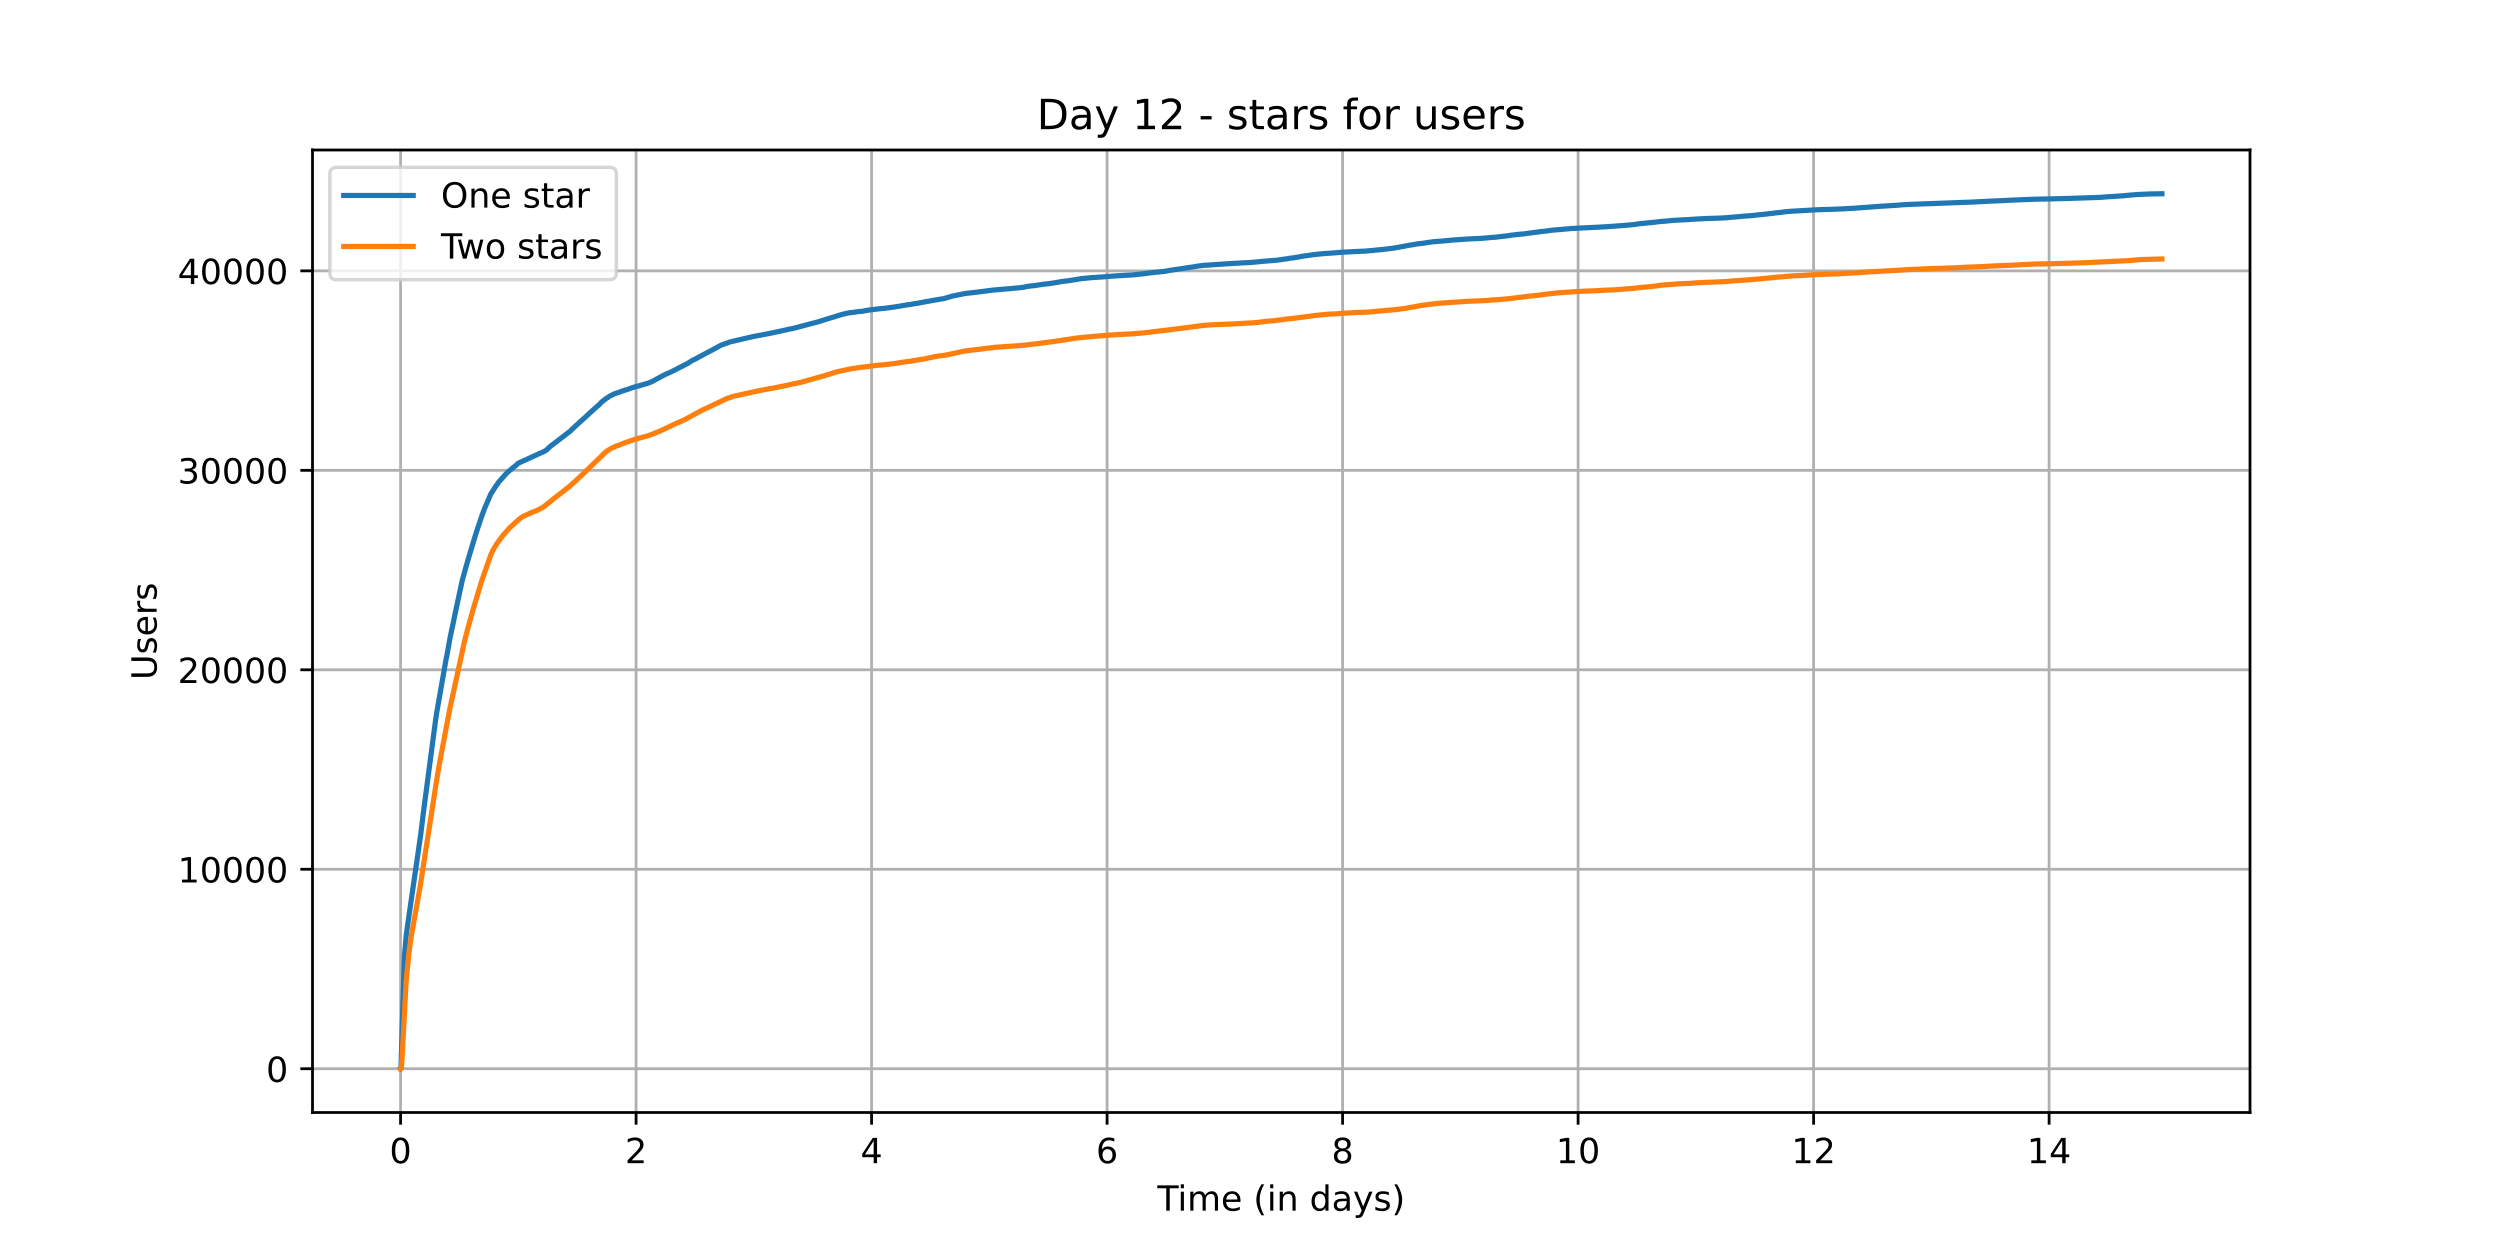 <?xml version="1.0" encoding="utf-8" standalone="no"?>
<!DOCTYPE svg PUBLIC "-//W3C//DTD SVG 1.1//EN"
  "http://www.w3.org/Graphics/SVG/1.1/DTD/svg11.dtd">
<!-- Created with matplotlib (https://matplotlib.org/) -->
<svg height="360pt" version="1.1" viewBox="0 0 720 360" width="720pt" xmlns="http://www.w3.org/2000/svg" xmlns:xlink="http://www.w3.org/1999/xlink">
 <defs>
  <style type="text/css">*{stroke-linecap:butt;stroke-linejoin:round;}</style>
 </defs>
 <g id="figure_1">
  <g id="patch_1">
   <path d="M 0 360 
L 720 360 
L 720 0 
L 0 0 
z
" style="fill:#ffffff;"/>
  </g>
  <g id="axes_1">
   <g id="patch_2">
    <path d="M 90 320.4 
L 648 320.4 
L 648 43.2 
L 90 43.2 
z
" style="fill:#ffffff;"/>
   </g>
   <g id="matplotlib.axis_1">
    <g id="xtick_1">
     <g id="line2d_1">
      <path clip-path="url(#p1cf043f543)" d="M 115.364 320.4 
L 115.364 43.2 
" style="fill:none;stroke:#b0b0b0;stroke-linecap:square;stroke-width:0.8;"/>
     </g>
     <g id="line2d_2">
      <defs>
       <path d="M 0 0 
L 0 3.5 
" id="mac37f6dbaa" style="stroke:#000000;stroke-width:0.8;"/>
      </defs>
      <g>
       <use style="stroke:#000000;stroke-width:0.8;" x="115.364" xlink:href="#mac37f6dbaa" y="320.4"/>
      </g>
     </g>
     <g id="text_1">
      <!-- 0 -->
      <g transform="translate(112.182 334.998)scale(0.1 -0.1)">
       <defs>
        <path d="M 31.781 66.406 
Q 24.172 66.406 20.328 58.906 
Q 16.5 51.422 16.5 36.375 
Q 16.5 21.391 20.328 13.891 
Q 24.172 6.391 31.781 6.391 
Q 39.453 6.391 43.281 13.891 
Q 47.125 21.391 47.125 36.375 
Q 47.125 51.422 43.281 58.906 
Q 39.453 66.406 31.781 66.406 
z
M 31.781 74.219 
Q 44.047 74.219 50.516 64.516 
Q 56.984 54.828 56.984 36.375 
Q 56.984 17.969 50.516 8.266 
Q 44.047 -1.422 31.781 -1.422 
Q 19.531 -1.422 13.062 8.266 
Q 6.594 17.969 6.594 36.375 
Q 6.594 54.828 13.062 64.516 
Q 19.531 74.219 31.781 74.219 
z
" id="DejaVuSans-48"/>
       </defs>
       <use xlink:href="#DejaVuSans-48"/>
      </g>
     </g>
    </g>
    <g id="xtick_2">
     <g id="line2d_3">
      <path clip-path="url(#p1cf043f543)" d="M 183.189 320.4 
L 183.189 43.2 
" style="fill:none;stroke:#b0b0b0;stroke-linecap:square;stroke-width:0.8;"/>
     </g>
     <g id="line2d_4">
      <g>
       <use style="stroke:#000000;stroke-width:0.8;" x="183.189" xlink:href="#mac37f6dbaa" y="320.4"/>
      </g>
     </g>
     <g id="text_2">
      <!-- 2 -->
      <g transform="translate(180.008 334.998)scale(0.1 -0.1)">
       <defs>
        <path d="M 19.188 8.297 
L 53.609 8.297 
L 53.609 0 
L 7.328 0 
L 7.328 8.297 
Q 12.938 14.109 22.625 23.891 
Q 32.328 33.688 34.812 36.531 
Q 39.547 41.844 41.422 45.531 
Q 43.312 49.219 43.312 52.781 
Q 43.312 58.594 39.234 62.25 
Q 35.156 65.922 28.609 65.922 
Q 23.969 65.922 18.812 64.312 
Q 13.672 62.703 7.812 59.422 
L 7.812 69.391 
Q 13.766 71.781 18.938 73 
Q 24.125 74.219 28.422 74.219 
Q 39.75 74.219 46.484 68.547 
Q 53.219 62.891 53.219 53.422 
Q 53.219 48.922 51.531 44.891 
Q 49.859 40.875 45.406 35.406 
Q 44.188 33.984 37.641 27.219 
Q 31.109 20.453 19.188 8.297 
z
" id="DejaVuSans-50"/>
       </defs>
       <use xlink:href="#DejaVuSans-50"/>
      </g>
     </g>
    </g>
    <g id="xtick_3">
     <g id="line2d_5">
      <path clip-path="url(#p1cf043f543)" d="M 251.015 320.4 
L 251.015 43.2 
" style="fill:none;stroke:#b0b0b0;stroke-linecap:square;stroke-width:0.8;"/>
     </g>
     <g id="line2d_6">
      <g>
       <use style="stroke:#000000;stroke-width:0.8;" x="251.015" xlink:href="#mac37f6dbaa" y="320.4"/>
      </g>
     </g>
     <g id="text_3">
      <!-- 4 -->
      <g transform="translate(247.833 334.998)scale(0.1 -0.1)">
       <defs>
        <path d="M 37.797 64.312 
L 12.891 25.391 
L 37.797 25.391 
z
M 35.203 72.906 
L 47.609 72.906 
L 47.609 25.391 
L 58.016 25.391 
L 58.016 17.188 
L 47.609 17.188 
L 47.609 0 
L 37.797 0 
L 37.797 17.188 
L 4.891 17.188 
L 4.891 26.703 
z
" id="DejaVuSans-52"/>
       </defs>
       <use xlink:href="#DejaVuSans-52"/>
      </g>
     </g>
    </g>
    <g id="xtick_4">
     <g id="line2d_7">
      <path clip-path="url(#p1cf043f543)" d="M 318.84 320.4 
L 318.84 43.2 
" style="fill:none;stroke:#b0b0b0;stroke-linecap:square;stroke-width:0.8;"/>
     </g>
     <g id="line2d_8">
      <g>
       <use style="stroke:#000000;stroke-width:0.8;" x="318.84" xlink:href="#mac37f6dbaa" y="320.4"/>
      </g>
     </g>
     <g id="text_4">
      <!-- 6 -->
      <g transform="translate(315.659 334.998)scale(0.1 -0.1)">
       <defs>
        <path d="M 33.016 40.375 
Q 26.375 40.375 22.484 35.828 
Q 18.609 31.297 18.609 23.391 
Q 18.609 15.531 22.484 10.953 
Q 26.375 6.391 33.016 6.391 
Q 39.656 6.391 43.531 10.953 
Q 47.406 15.531 47.406 23.391 
Q 47.406 31.297 43.531 35.828 
Q 39.656 40.375 33.016 40.375 
z
M 52.594 71.297 
L 52.594 62.312 
Q 48.875 64.062 45.094 64.984 
Q 41.312 65.922 37.594 65.922 
Q 27.828 65.922 22.672 59.328 
Q 17.531 52.734 16.797 39.406 
Q 19.672 43.656 24.016 45.922 
Q 28.375 48.188 33.594 48.188 
Q 44.578 48.188 50.953 41.516 
Q 57.328 34.859 57.328 23.391 
Q 57.328 12.156 50.688 5.359 
Q 44.047 -1.422 33.016 -1.422 
Q 20.359 -1.422 13.672 8.266 
Q 6.984 17.969 6.984 36.375 
Q 6.984 53.656 15.188 63.938 
Q 23.391 74.219 37.203 74.219 
Q 40.922 74.219 44.703 73.484 
Q 48.484 72.75 52.594 71.297 
z
" id="DejaVuSans-54"/>
       </defs>
       <use xlink:href="#DejaVuSans-54"/>
      </g>
     </g>
    </g>
    <g id="xtick_5">
     <g id="line2d_9">
      <path clip-path="url(#p1cf043f543)" d="M 386.665 320.4 
L 386.665 43.2 
" style="fill:none;stroke:#b0b0b0;stroke-linecap:square;stroke-width:0.8;"/>
     </g>
     <g id="line2d_10">
      <g>
       <use style="stroke:#000000;stroke-width:0.8;" x="386.665" xlink:href="#mac37f6dbaa" y="320.4"/>
      </g>
     </g>
     <g id="text_5">
      <!-- 8 -->
      <g transform="translate(383.484 334.998)scale(0.1 -0.1)">
       <defs>
        <path d="M 31.781 34.625 
Q 24.75 34.625 20.719 30.859 
Q 16.703 27.094 16.703 20.516 
Q 16.703 13.922 20.719 10.156 
Q 24.75 6.391 31.781 6.391 
Q 38.812 6.391 42.859 10.172 
Q 46.922 13.969 46.922 20.516 
Q 46.922 27.094 42.891 30.859 
Q 38.875 34.625 31.781 34.625 
z
M 21.922 38.812 
Q 15.578 40.375 12.031 44.719 
Q 8.5 49.078 8.5 55.328 
Q 8.5 64.062 14.719 69.141 
Q 20.953 74.219 31.781 74.219 
Q 42.672 74.219 48.875 69.141 
Q 55.078 64.062 55.078 55.328 
Q 55.078 49.078 51.531 44.719 
Q 48 40.375 41.703 38.812 
Q 48.828 37.156 52.797 32.312 
Q 56.781 27.484 56.781 20.516 
Q 56.781 9.906 50.312 4.234 
Q 43.844 -1.422 31.781 -1.422 
Q 19.734 -1.422 13.25 4.234 
Q 6.781 9.906 6.781 20.516 
Q 6.781 27.484 10.781 32.312 
Q 14.797 37.156 21.922 38.812 
z
M 18.312 54.391 
Q 18.312 48.734 21.844 45.562 
Q 25.391 42.391 31.781 42.391 
Q 38.141 42.391 41.719 45.562 
Q 45.312 48.734 45.312 54.391 
Q 45.312 60.062 41.719 63.234 
Q 38.141 66.406 31.781 66.406 
Q 25.391 66.406 21.844 63.234 
Q 18.312 60.062 18.312 54.391 
z
" id="DejaVuSans-56"/>
       </defs>
       <use xlink:href="#DejaVuSans-56"/>
      </g>
     </g>
    </g>
    <g id="xtick_6">
     <g id="line2d_11">
      <path clip-path="url(#p1cf043f543)" d="M 454.491 320.4 
L 454.491 43.2 
" style="fill:none;stroke:#b0b0b0;stroke-linecap:square;stroke-width:0.8;"/>
     </g>
     <g id="line2d_12">
      <g>
       <use style="stroke:#000000;stroke-width:0.8;" x="454.491" xlink:href="#mac37f6dbaa" y="320.4"/>
      </g>
     </g>
     <g id="text_6">
      <!-- 10 -->
      <g transform="translate(448.128 334.998)scale(0.1 -0.1)">
       <defs>
        <path d="M 12.406 8.297 
L 28.516 8.297 
L 28.516 63.922 
L 10.984 60.406 
L 10.984 69.391 
L 28.422 72.906 
L 38.281 72.906 
L 38.281 8.297 
L 54.391 8.297 
L 54.391 0 
L 12.406 0 
z
" id="DejaVuSans-49"/>
       </defs>
       <use xlink:href="#DejaVuSans-49"/>
       <use x="63.623" xlink:href="#DejaVuSans-48"/>
      </g>
     </g>
    </g>
    <g id="xtick_7">
     <g id="line2d_13">
      <path clip-path="url(#p1cf043f543)" d="M 522.316 320.4 
L 522.316 43.2 
" style="fill:none;stroke:#b0b0b0;stroke-linecap:square;stroke-width:0.8;"/>
     </g>
     <g id="line2d_14">
      <g>
       <use style="stroke:#000000;stroke-width:0.8;" x="522.316" xlink:href="#mac37f6dbaa" y="320.4"/>
      </g>
     </g>
     <g id="text_7">
      <!-- 12 -->
      <g transform="translate(515.954 334.998)scale(0.1 -0.1)">
       <use xlink:href="#DejaVuSans-49"/>
       <use x="63.623" xlink:href="#DejaVuSans-50"/>
      </g>
     </g>
    </g>
    <g id="xtick_8">
     <g id="line2d_15">
      <path clip-path="url(#p1cf043f543)" d="M 590.142 320.4 
L 590.142 43.2 
" style="fill:none;stroke:#b0b0b0;stroke-linecap:square;stroke-width:0.8;"/>
     </g>
     <g id="line2d_16">
      <g>
       <use style="stroke:#000000;stroke-width:0.8;" x="590.142" xlink:href="#mac37f6dbaa" y="320.4"/>
      </g>
     </g>
     <g id="text_8">
      <!-- 14 -->
      <g transform="translate(583.779 334.998)scale(0.1 -0.1)">
       <use xlink:href="#DejaVuSans-49"/>
       <use x="63.623" xlink:href="#DejaVuSans-52"/>
      </g>
     </g>
    </g>
    <g id="text_9">
     <!-- Time (in days) -->
     <g transform="translate(333.327 348.677)scale(0.1 -0.1)">
      <defs>
       <path d="M -0.297 72.906 
L 61.375 72.906 
L 61.375 64.594 
L 35.5 64.594 
L 35.5 0 
L 25.594 0 
L 25.594 64.594 
L -0.297 64.594 
z
" id="DejaVuSans-84"/>
       <path d="M 9.422 54.688 
L 18.406 54.688 
L 18.406 0 
L 9.422 0 
z
M 9.422 75.984 
L 18.406 75.984 
L 18.406 64.594 
L 9.422 64.594 
z
" id="DejaVuSans-105"/>
       <path d="M 52 44.188 
Q 55.375 50.25 60.062 53.125 
Q 64.75 56 71.094 56 
Q 79.641 56 84.281 50.016 
Q 88.922 44.047 88.922 33.016 
L 88.922 0 
L 79.891 0 
L 79.891 32.719 
Q 79.891 40.578 77.094 44.375 
Q 74.312 48.188 68.609 48.188 
Q 61.625 48.188 57.562 43.547 
Q 53.516 38.922 53.516 30.906 
L 53.516 0 
L 44.484 0 
L 44.484 32.719 
Q 44.484 40.625 41.703 44.406 
Q 38.922 48.188 33.109 48.188 
Q 26.219 48.188 22.156 43.531 
Q 18.109 38.875 18.109 30.906 
L 18.109 0 
L 9.078 0 
L 9.078 54.688 
L 18.109 54.688 
L 18.109 46.188 
Q 21.188 51.219 25.484 53.609 
Q 29.781 56 35.688 56 
Q 41.656 56 45.828 52.969 
Q 50 49.953 52 44.188 
z
" id="DejaVuSans-109"/>
       <path d="M 56.203 29.594 
L 56.203 25.203 
L 14.891 25.203 
Q 15.484 15.922 20.484 11.062 
Q 25.484 6.203 34.422 6.203 
Q 39.594 6.203 44.453 7.469 
Q 49.312 8.734 54.109 11.281 
L 54.109 2.781 
Q 49.266 0.734 44.188 -0.344 
Q 39.109 -1.422 33.891 -1.422 
Q 20.797 -1.422 13.156 6.188 
Q 5.516 13.812 5.516 26.812 
Q 5.516 40.234 12.766 48.109 
Q 20.016 56 32.328 56 
Q 43.359 56 49.781 48.891 
Q 56.203 41.797 56.203 29.594 
z
M 47.219 32.234 
Q 47.125 39.594 43.094 43.984 
Q 39.062 48.391 32.422 48.391 
Q 24.906 48.391 20.391 44.141 
Q 15.875 39.891 15.188 32.172 
z
" id="DejaVuSans-101"/>
       <path id="DejaVuSans-32"/>
       <path d="M 31 75.875 
Q 24.469 64.656 21.281 53.656 
Q 18.109 42.672 18.109 31.391 
Q 18.109 20.125 21.312 9.062 
Q 24.516 -2 31 -13.188 
L 23.188 -13.188 
Q 15.875 -1.703 12.234 9.375 
Q 8.594 20.453 8.594 31.391 
Q 8.594 42.281 12.203 53.312 
Q 15.828 64.359 23.188 75.875 
z
" id="DejaVuSans-40"/>
       <path d="M 54.891 33.016 
L 54.891 0 
L 45.906 0 
L 45.906 32.719 
Q 45.906 40.484 42.875 44.328 
Q 39.844 48.188 33.797 48.188 
Q 26.516 48.188 22.312 43.547 
Q 18.109 38.922 18.109 30.906 
L 18.109 0 
L 9.078 0 
L 9.078 54.688 
L 18.109 54.688 
L 18.109 46.188 
Q 21.344 51.125 25.703 53.562 
Q 30.078 56 35.797 56 
Q 45.219 56 50.047 50.172 
Q 54.891 44.344 54.891 33.016 
z
" id="DejaVuSans-110"/>
       <path d="M 45.406 46.391 
L 45.406 75.984 
L 54.391 75.984 
L 54.391 0 
L 45.406 0 
L 45.406 8.203 
Q 42.578 3.328 38.25 0.953 
Q 33.938 -1.422 27.875 -1.422 
Q 17.969 -1.422 11.734 6.484 
Q 5.516 14.406 5.516 27.297 
Q 5.516 40.188 11.734 48.094 
Q 17.969 56 27.875 56 
Q 33.938 56 38.25 53.625 
Q 42.578 51.266 45.406 46.391 
z
M 14.797 27.297 
Q 14.797 17.391 18.875 11.75 
Q 22.953 6.109 30.078 6.109 
Q 37.203 6.109 41.297 11.75 
Q 45.406 17.391 45.406 27.297 
Q 45.406 37.203 41.297 42.844 
Q 37.203 48.484 30.078 48.484 
Q 22.953 48.484 18.875 42.844 
Q 14.797 37.203 14.797 27.297 
z
" id="DejaVuSans-100"/>
       <path d="M 34.281 27.484 
Q 23.391 27.484 19.188 25 
Q 14.984 22.516 14.984 16.5 
Q 14.984 11.719 18.141 8.906 
Q 21.297 6.109 26.703 6.109 
Q 34.188 6.109 38.703 11.406 
Q 43.219 16.703 43.219 25.484 
L 43.219 27.484 
z
M 52.203 31.203 
L 52.203 0 
L 43.219 0 
L 43.219 8.297 
Q 40.141 3.328 35.547 0.953 
Q 30.953 -1.422 24.312 -1.422 
Q 15.922 -1.422 10.953 3.297 
Q 6 8.016 6 15.922 
Q 6 25.141 12.172 29.828 
Q 18.359 34.516 30.609 34.516 
L 43.219 34.516 
L 43.219 35.406 
Q 43.219 41.609 39.141 45 
Q 35.062 48.391 27.688 48.391 
Q 23 48.391 18.547 47.266 
Q 14.109 46.141 10.016 43.891 
L 10.016 52.203 
Q 14.938 54.109 19.578 55.047 
Q 24.219 56 28.609 56 
Q 40.484 56 46.344 49.844 
Q 52.203 43.703 52.203 31.203 
z
" id="DejaVuSans-97"/>
       <path d="M 32.172 -5.078 
Q 28.375 -14.844 24.75 -17.812 
Q 21.141 -20.797 15.094 -20.797 
L 7.906 -20.797 
L 7.906 -13.281 
L 13.188 -13.281 
Q 16.891 -13.281 18.938 -11.516 
Q 21 -9.766 23.484 -3.219 
L 25.094 0.875 
L 2.984 54.688 
L 12.5 54.688 
L 29.594 11.922 
L 46.688 54.688 
L 56.203 54.688 
z
" id="DejaVuSans-121"/>
       <path d="M 44.281 53.078 
L 44.281 44.578 
Q 40.484 46.531 36.375 47.5 
Q 32.281 48.484 27.875 48.484 
Q 21.188 48.484 17.844 46.438 
Q 14.5 44.391 14.5 40.281 
Q 14.5 37.156 16.891 35.375 
Q 19.281 33.594 26.516 31.984 
L 29.594 31.297 
Q 39.156 29.25 43.188 25.516 
Q 47.219 21.781 47.219 15.094 
Q 47.219 7.469 41.188 3.016 
Q 35.156 -1.422 24.609 -1.422 
Q 20.219 -1.422 15.453 -0.562 
Q 10.688 0.297 5.422 2 
L 5.422 11.281 
Q 10.406 8.688 15.234 7.391 
Q 20.062 6.109 24.812 6.109 
Q 31.156 6.109 34.562 8.281 
Q 37.984 10.453 37.984 14.406 
Q 37.984 18.062 35.516 20.016 
Q 33.062 21.969 24.703 23.781 
L 21.578 24.516 
Q 13.234 26.266 9.516 29.906 
Q 5.812 33.547 5.812 39.891 
Q 5.812 47.609 11.281 51.797 
Q 16.75 56 26.812 56 
Q 31.781 56 36.172 55.266 
Q 40.578 54.547 44.281 53.078 
z
" id="DejaVuSans-115"/>
       <path d="M 8.016 75.875 
L 15.828 75.875 
Q 23.141 64.359 26.781 53.312 
Q 30.422 42.281 30.422 31.391 
Q 30.422 20.453 26.781 9.375 
Q 23.141 -1.703 15.828 -13.188 
L 8.016 -13.188 
Q 14.5 -2 17.703 9.062 
Q 20.906 20.125 20.906 31.391 
Q 20.906 42.672 17.703 53.656 
Q 14.5 64.656 8.016 75.875 
z
" id="DejaVuSans-41"/>
      </defs>
      <use xlink:href="#DejaVuSans-84"/>
      <use x="57.959" xlink:href="#DejaVuSans-105"/>
      <use x="85.742" xlink:href="#DejaVuSans-109"/>
      <use x="183.154" xlink:href="#DejaVuSans-101"/>
      <use x="244.678" xlink:href="#DejaVuSans-32"/>
      <use x="276.465" xlink:href="#DejaVuSans-40"/>
      <use x="315.479" xlink:href="#DejaVuSans-105"/>
      <use x="343.262" xlink:href="#DejaVuSans-110"/>
      <use x="406.641" xlink:href="#DejaVuSans-32"/>
      <use x="438.428" xlink:href="#DejaVuSans-100"/>
      <use x="501.904" xlink:href="#DejaVuSans-97"/>
      <use x="563.184" xlink:href="#DejaVuSans-121"/>
      <use x="622.363" xlink:href="#DejaVuSans-115"/>
      <use x="674.463" xlink:href="#DejaVuSans-41"/>
     </g>
    </g>
   </g>
   <g id="matplotlib.axis_2">
    <g id="ytick_1">
     <g id="line2d_17">
      <path clip-path="url(#p1cf043f543)" d="M 90 307.8 
L 648 307.8 
" style="fill:none;stroke:#b0b0b0;stroke-linecap:square;stroke-width:0.8;"/>
     </g>
     <g id="line2d_18">
      <defs>
       <path d="M 0 0 
L -3.5 0 
" id="mbc2a2a76c2" style="stroke:#000000;stroke-width:0.8;"/>
      </defs>
      <g>
       <use style="stroke:#000000;stroke-width:0.8;" x="90" xlink:href="#mbc2a2a76c2" y="307.8"/>
      </g>
     </g>
     <g id="text_10">
      <!-- 0 -->
      <g transform="translate(76.638 311.599)scale(0.1 -0.1)">
       <use xlink:href="#DejaVuSans-48"/>
      </g>
     </g>
    </g>
    <g id="ytick_2">
     <g id="line2d_19">
      <path clip-path="url(#p1cf043f543)" d="M 90 250.352 
L 648 250.352 
" style="fill:none;stroke:#b0b0b0;stroke-linecap:square;stroke-width:0.8;"/>
     </g>
     <g id="line2d_20">
      <g>
       <use style="stroke:#000000;stroke-width:0.8;" x="90" xlink:href="#mbc2a2a76c2" y="250.352"/>
      </g>
     </g>
     <g id="text_11">
      <!-- 10000 -->
      <g transform="translate(51.188 254.152)scale(0.1 -0.1)">
       <use xlink:href="#DejaVuSans-49"/>
       <use x="63.623" xlink:href="#DejaVuSans-48"/>
       <use x="127.246" xlink:href="#DejaVuSans-48"/>
       <use x="190.869" xlink:href="#DejaVuSans-48"/>
       <use x="254.492" xlink:href="#DejaVuSans-48"/>
      </g>
     </g>
    </g>
    <g id="ytick_3">
     <g id="line2d_21">
      <path clip-path="url(#p1cf043f543)" d="M 90 192.905 
L 648 192.905 
" style="fill:none;stroke:#b0b0b0;stroke-linecap:square;stroke-width:0.8;"/>
     </g>
     <g id="line2d_22">
      <g>
       <use style="stroke:#000000;stroke-width:0.8;" x="90" xlink:href="#mbc2a2a76c2" y="192.905"/>
      </g>
     </g>
     <g id="text_12">
      <!-- 20000 -->
      <g transform="translate(51.188 196.704)scale(0.1 -0.1)">
       <use xlink:href="#DejaVuSans-50"/>
       <use x="63.623" xlink:href="#DejaVuSans-48"/>
       <use x="127.246" xlink:href="#DejaVuSans-48"/>
       <use x="190.869" xlink:href="#DejaVuSans-48"/>
       <use x="254.492" xlink:href="#DejaVuSans-48"/>
      </g>
     </g>
    </g>
    <g id="ytick_4">
     <g id="line2d_23">
      <path clip-path="url(#p1cf043f543)" d="M 90 135.457 
L 648 135.457 
" style="fill:none;stroke:#b0b0b0;stroke-linecap:square;stroke-width:0.8;"/>
     </g>
     <g id="line2d_24">
      <g>
       <use style="stroke:#000000;stroke-width:0.8;" x="90" xlink:href="#mbc2a2a76c2" y="135.457"/>
      </g>
     </g>
     <g id="text_13">
      <!-- 30000 -->
      <g transform="translate(51.188 139.256)scale(0.1 -0.1)">
       <defs>
        <path d="M 40.578 39.312 
Q 47.656 37.797 51.625 33 
Q 55.609 28.219 55.609 21.188 
Q 55.609 10.406 48.188 4.484 
Q 40.766 -1.422 27.094 -1.422 
Q 22.516 -1.422 17.656 -0.516 
Q 12.797 0.391 7.625 2.203 
L 7.625 11.719 
Q 11.719 9.328 16.594 8.109 
Q 21.484 6.891 26.812 6.891 
Q 36.078 6.891 40.938 10.547 
Q 45.797 14.203 45.797 21.188 
Q 45.797 27.641 41.281 31.266 
Q 36.766 34.906 28.719 34.906 
L 20.219 34.906 
L 20.219 43.016 
L 29.109 43.016 
Q 36.375 43.016 40.234 45.922 
Q 44.094 48.828 44.094 54.297 
Q 44.094 59.906 40.109 62.906 
Q 36.141 65.922 28.719 65.922 
Q 24.656 65.922 20.016 65.031 
Q 15.375 64.156 9.812 62.312 
L 9.812 71.094 
Q 15.438 72.656 20.344 73.438 
Q 25.25 74.219 29.594 74.219 
Q 40.828 74.219 47.359 69.109 
Q 53.906 64.016 53.906 55.328 
Q 53.906 49.266 50.438 45.094 
Q 46.969 40.922 40.578 39.312 
z
" id="DejaVuSans-51"/>
       </defs>
       <use xlink:href="#DejaVuSans-51"/>
       <use x="63.623" xlink:href="#DejaVuSans-48"/>
       <use x="127.246" xlink:href="#DejaVuSans-48"/>
       <use x="190.869" xlink:href="#DejaVuSans-48"/>
       <use x="254.492" xlink:href="#DejaVuSans-48"/>
      </g>
     </g>
    </g>
    <g id="ytick_5">
     <g id="line2d_25">
      <path clip-path="url(#p1cf043f543)" d="M 90 78.009 
L 648 78.009 
" style="fill:none;stroke:#b0b0b0;stroke-linecap:square;stroke-width:0.8;"/>
     </g>
     <g id="line2d_26">
      <g>
       <use style="stroke:#000000;stroke-width:0.8;" x="90" xlink:href="#mbc2a2a76c2" y="78.009"/>
      </g>
     </g>
     <g id="text_14">
      <!-- 40000 -->
      <g transform="translate(51.188 81.808)scale(0.1 -0.1)">
       <use xlink:href="#DejaVuSans-52"/>
       <use x="63.623" xlink:href="#DejaVuSans-48"/>
       <use x="127.246" xlink:href="#DejaVuSans-48"/>
       <use x="190.869" xlink:href="#DejaVuSans-48"/>
       <use x="254.492" xlink:href="#DejaVuSans-48"/>
      </g>
     </g>
    </g>
    <g id="text_15">
     <!-- Users -->
     <g transform="translate(45.108 195.801)rotate(-90)scale(0.1 -0.1)">
      <defs>
       <path d="M 8.688 72.906 
L 18.609 72.906 
L 18.609 28.609 
Q 18.609 16.891 22.844 11.734 
Q 27.094 6.594 36.625 6.594 
Q 46.094 6.594 50.344 11.734 
Q 54.594 16.891 54.594 28.609 
L 54.594 72.906 
L 64.5 72.906 
L 64.5 27.391 
Q 64.5 13.141 57.438 5.859 
Q 50.391 -1.422 36.625 -1.422 
Q 22.797 -1.422 15.734 5.859 
Q 8.688 13.141 8.688 27.391 
z
" id="DejaVuSans-85"/>
       <path d="M 41.109 46.297 
Q 39.594 47.172 37.812 47.578 
Q 36.031 48 33.891 48 
Q 26.266 48 22.188 43.047 
Q 18.109 38.094 18.109 28.812 
L 18.109 0 
L 9.078 0 
L 9.078 54.688 
L 18.109 54.688 
L 18.109 46.188 
Q 20.953 51.172 25.484 53.578 
Q 30.031 56 36.531 56 
Q 37.453 56 38.578 55.875 
Q 39.703 55.766 41.062 55.516 
z
" id="DejaVuSans-114"/>
      </defs>
      <use xlink:href="#DejaVuSans-85"/>
      <use x="73.193" xlink:href="#DejaVuSans-115"/>
      <use x="125.293" xlink:href="#DejaVuSans-101"/>
      <use x="186.816" xlink:href="#DejaVuSans-114"/>
      <use x="227.93" xlink:href="#DejaVuSans-115"/>
     </g>
    </g>
   </g>
   <g id="line2d_27">
    <path clip-path="url(#p1cf043f543)" d="M 115.364 307.8 
L 115.445 307.748 
L 115.515 306.53 
L 116.472 275.354 
L 117.009 269.27 
L 117.639 264.737 
L 121.186 240.236 
L 121.957 233.825 
L 125.436 207.491 
L 125.716 205.595 
L 128.47 189.831 
L 128.704 188.82 
L 129.474 184.471 
L 129.708 183.253 
L 130.151 181.093 
L 130.361 180.243 
L 130.968 177.244 
L 131.272 175.797 
L 133.115 167.208 
L 134.002 163.991 
L 134.469 162.337 
L 134.889 160.901 
L 136.032 157.063 
L 137.293 152.973 
L 138.063 150.658 
L 138.133 150.491 
L 138.413 149.612 
L 138.903 148.21 
L 139.58 146.389 
L 141.33 142.328 
L 142.777 140.036 
L 143.244 139.432 
L 143.571 138.921 
L 144.504 137.853 
L 144.854 137.456 
L 144.947 137.358 
L 145.951 136.232 
L 146.278 135.934 
L 147.538 134.877 
L 148.284 134.279 
L 148.471 134.124 
L 148.775 133.866 
L 149.265 133.406 
L 156.759 129.976 
L 157.015 129.833 
L 157.342 129.649 
L 157.856 129.143 
L 158.393 128.638 
L 158.813 128.31 
L 164.322 124.088 
L 164.695 123.646 
L 164.905 123.491 
L 165.465 122.968 
L 165.559 122.87 
L 168.009 120.63 
L 168.406 120.314 
L 168.966 119.779 
L 169.223 119.532 
L 169.876 118.924 
L 170.226 118.608 
L 172.14 116.89 
L 172.374 116.729 
L 173.284 115.764 
L 173.798 115.39 
L 174.661 114.695 
L 175.011 114.5 
L 175.595 114.092 
L 176.108 113.845 
L 176.342 113.742 
L 176.995 113.38 
L 177.415 113.271 
L 178.676 112.846 
L 178.886 112.759 
L 179.119 112.656 
L 179.352 112.581 
L 180.916 112.087 
L 181.149 112.001 
L 182.083 111.662 
L 182.736 111.455 
L 183.086 111.363 
L 183.296 111.306 
L 183.717 111.203 
L 184.02 111.105 
L 186.587 110.375 
L 186.797 110.278 
L 187.661 109.956 
L 188.011 109.761 
L 188.408 109.548 
L 191.115 108.089 
L 191.349 107.974 
L 191.652 107.825 
L 191.886 107.715 
L 192.376 107.486 
L 192.679 107.388 
L 192.913 107.279 
L 193.24 107.112 
L 193.73 106.882 
L 198.12 104.619 
L 199.474 103.757 
L 200.011 103.516 
L 200.314 103.367 
L 201.878 102.493 
L 202.112 102.379 
L 205.917 100.368 
L 206.57 100.012 
L 206.897 99.822 
L 207.551 99.466 
L 207.784 99.357 
L 208.135 99.23 
L 209.092 98.892 
L 209.302 98.828 
L 210.189 98.501 
L 210.4 98.438 
L 217.192 96.864 
L 217.893 96.76 
L 218.406 96.628 
L 219.106 96.525 
L 219.55 96.427 
L 221.537 96.048 
L 222.005 95.944 
L 222.403 95.87 
L 225.717 95.157 
L 226.207 95.054 
L 226.721 94.922 
L 227.165 94.818 
L 227.375 94.761 
L 228.168 94.652 
L 234.843 92.882 
L 235.263 92.791 
L 235.59 92.693 
L 235.917 92.584 
L 236.337 92.475 
L 237.131 92.205 
L 237.457 92.095 
L 239.232 91.55 
L 239.816 91.383 
L 240.189 91.285 
L 240.4 91.222 
L 241.614 90.814 
L 242.244 90.625 
L 242.687 90.516 
L 242.897 90.458 
L 243.365 90.355 
L 243.901 90.211 
L 244.532 90.108 
L 244.906 90.045 
L 245.933 89.935 
L 247.217 89.734 
L 248.524 89.631 
L 249.014 89.505 
L 249.644 89.395 
L 250.765 89.229 
L 251.698 89.12 
L 252.678 88.993 
L 253.752 88.884 
L 254.429 88.827 
L 255.362 88.718 
L 256.506 88.551 
L 257.509 88.442 
L 257.953 88.344 
L 259.166 88.16 
L 259.773 88.051 
L 261.266 87.798 
L 262.107 87.689 
L 262.434 87.643 
L 262.994 87.54 
L 263.275 87.471 
L 264.115 87.362 
L 266.146 86.977 
L 266.66 86.873 
L 267.033 86.805 
L 267.78 86.701 
L 268.293 86.569 
L 269.04 86.46 
L 270.651 86.178 
L 271.469 86.075 
L 271.936 85.966 
L 274.201 85.294 
L 274.435 85.253 
L 277.236 84.667 
L 277.82 84.558 
L 278.193 84.489 
L 279.337 84.38 
L 280.248 84.271 
L 281.112 84.162 
L 282.045 84.047 
L 283.002 83.938 
L 283.982 83.806 
L 284.706 83.702 
L 284.986 83.679 
L 285.71 83.576 
L 285.896 83.547 
L 287.273 83.438 
L 287.997 83.375 
L 289.072 83.266 
L 289.679 83.231 
L 290.987 83.122 
L 291.827 83.03 
L 292.994 82.921 
L 293.648 82.875 
L 294.535 82.766 
L 294.885 82.708 
L 295.351 82.599 
L 295.632 82.53 
L 296.285 82.421 
L 296.589 82.387 
L 297.756 82.278 
L 298.106 82.226 
L 299.343 82.031 
L 300.113 81.921 
L 301.047 81.807 
L 302.003 81.697 
L 302.307 81.669 
L 302.96 81.565 
L 303.287 81.525 
L 303.87 81.416 
L 305.318 81.169 
L 305.879 81.06 
L 306.742 80.962 
L 307.723 80.853 
L 309.077 80.629 
L 309.849 80.52 
L 311.46 80.232 
L 312.674 80.123 
L 313.42 80.049 
L 314.494 79.94 
L 315.008 79.922 
L 316.594 79.813 
L 317.178 79.779 
L 318.624 79.67 
L 319.371 79.601 
L 320.865 79.491 
L 321.542 79.44 
L 323.409 79.331 
L 324.016 79.296 
L 325.976 79.187 
L 326.653 79.13 
L 327.703 79.02 
L 328.591 78.917 
L 329.547 78.814 
L 329.897 78.762 
L 330.761 78.653 
L 331.834 78.503 
L 332.978 78.394 
L 333.725 78.319 
L 334.892 78.21 
L 335.966 78.061 
L 336.432 77.958 
L 336.829 77.883 
L 338.066 77.688 
L 338.861 77.578 
L 339.888 77.435 
L 340.658 77.326 
L 342.013 77.102 
L 342.69 76.992 
L 343.484 76.912 
L 343.974 76.803 
L 345.306 76.585 
L 346.263 76.487 
L 346.52 76.429 
L 348.27 76.32 
L 348.901 76.28 
L 350.348 76.171 
L 350.884 76.148 
L 352.472 76.039 
L 353.125 75.987 
L 354.993 75.878 
L 355.273 75.855 
L 357.163 75.752 
L 357.443 75.729 
L 359.824 75.619 
L 360.547 75.556 
L 361.784 75.453 
L 362.065 75.43 
L 363.068 75.321 
L 363.815 75.246 
L 365.145 75.143 
L 365.448 75.114 
L 366.965 75.005 
L 367.712 74.936 
L 368.483 74.832 
L 368.809 74.792 
L 369.44 74.683 
L 370.304 74.58 
L 370.98 74.47 
L 371.401 74.384 
L 372.404 74.275 
L 373.968 74.005 
L 374.621 73.896 
L 375.088 73.787 
L 375.975 73.678 
L 377.119 73.511 
L 377.889 73.402 
L 378.846 73.276 
L 380.013 73.166 
L 380.899 73.057 
L 382.673 72.948 
L 383.35 72.896 
L 384.821 72.787 
L 385.567 72.713 
L 387.295 72.603 
L 387.831 72.58 
L 389.792 72.471 
L 390.072 72.448 
L 392.802 72.339 
L 393.386 72.305 
L 394.529 72.196 
L 395.113 72.161 
L 396.047 72.052 
L 396.84 71.966 
L 398.124 71.857 
L 399.011 71.753 
L 399.874 71.644 
L 400.714 71.546 
L 401.484 71.437 
L 403.188 71.133 
L 403.842 71.024 
L 405.942 70.616 
L 406.713 70.507 
L 408.37 70.208 
L 409.537 70.099 
L 410.634 69.938 
L 411.264 69.829 
L 412.315 69.679 
L 413.365 69.57 
L 414.018 69.524 
L 415.442 69.421 
L 415.792 69.369 
L 416.399 69.335 
L 417.496 69.226 
L 418.336 69.128 
L 420.226 69.019 
L 420.996 68.944 
L 422.77 68.835 
L 423.424 68.789 
L 426.224 68.68 
L 426.878 68.628 
L 428.256 68.519 
L 428.607 68.467 
L 429.984 68.358 
L 430.521 68.341 
L 431.338 68.232 
L 432.201 68.128 
L 433.251 68.019 
L 434.091 67.921 
L 434.745 67.818 
L 435.141 67.743 
L 436.191 67.634 
L 437.242 67.491 
L 438.712 67.381 
L 439.669 67.255 
L 440.346 67.146 
L 441.257 67.031 
L 442.144 66.922 
L 443.195 66.778 
L 444.012 66.669 
L 444.736 66.6 
L 445.67 66.497 
L 446.066 66.422 
L 446.79 66.313 
L 447.49 66.255 
L 448.751 66.146 
L 449.311 66.118 
L 450.246 66.008 
L 450.852 65.968 
L 452.09 65.865 
L 452.323 65.825 
L 454.61 65.715 
L 455.263 65.67 
L 457.621 65.56 
L 458.204 65.526 
L 460.491 65.417 
L 461.145 65.371 
L 463.245 65.262 
L 463.572 65.221 
L 465.322 65.118 
L 465.625 65.084 
L 467.119 64.974 
L 467.819 64.911 
L 469.173 64.802 
L 469.85 64.75 
L 470.737 64.641 
L 471.11 64.578 
L 472.254 64.411 
L 473.608 64.302 
L 474.542 64.187 
L 475.779 64.078 
L 476.549 63.998 
L 477.343 63.889 
L 478.16 63.797 
L 479.701 63.688 
L 480.028 63.647 
L 481.079 63.544 
L 481.312 63.504 
L 483.203 63.395 
L 483.81 63.354 
L 486.238 63.245 
L 486.891 63.194 
L 488.524 63.084 
L 489.131 63.05 
L 491.208 62.946 
L 491.488 62.929 
L 492.002 62.918 
L 495.316 62.809 
L 495.829 62.791 
L 497.51 62.682 
L 497.86 62.631 
L 499.303 62.521 
L 500.027 62.458 
L 501.24 62.349 
L 502.033 62.263 
L 503.854 62.154 
L 504.624 62.073 
L 505.651 61.97 
L 506.024 61.901 
L 507.331 61.792 
L 508.125 61.706 
L 509.128 61.596 
L 510.039 61.487 
L 510.996 61.378 
L 511.183 61.332 
L 511.953 61.252 
L 513.028 61.143 
L 514.102 60.993 
L 515.339 60.884 
L 515.993 60.832 
L 517.954 60.723 
L 518.584 60.683 
L 520.545 60.574 
L 521.176 60.534 
L 523.206 60.425 
L 523.813 60.384 
L 527.734 60.275 
L 528.27 60.252 
L 531.048 60.143 
L 531.771 60.074 
L 534.105 59.965 
L 534.852 59.896 
L 536.415 59.787 
L 537.069 59.741 
L 538.656 59.632 
L 539.286 59.586 
L 540.756 59.477 
L 541.457 59.413 
L 543.161 59.304 
L 543.745 59.276 
L 545.519 59.166 
L 546.102 59.132 
L 547.433 59.023 
L 548.11 58.965 
L 550.235 58.856 
L 550.795 58.833 
L 553.666 58.724 
L 554.18 58.707 
L 557.19 58.598 
L 557.47 58.58 
L 560.621 58.471 
L 561.158 58.454 
L 563.959 58.345 
L 564.496 58.322 
L 567.576 58.213 
L 568.113 58.19 
L 570.26 58.081 
L 570.844 58.046 
L 573.108 57.937 
L 573.668 57.908 
L 576.398 57.799 
L 576.959 57.776 
L 578.734 57.667 
L 579.27 57.644 
L 581.932 57.535 
L 582.516 57.5 
L 585.713 57.391 
L 586.25 57.368 
L 591.361 57.259 
L 591.898 57.242 
L 596.425 57.133 
L 596.986 57.104 
L 600.533 56.995 
L 601.094 56.966 
L 604.571 56.857 
L 604.851 56.834 
L 606.392 56.725 
L 607.092 56.662 
L 609.1 56.553 
L 609.753 56.501 
L 611.387 56.392 
L 612.158 56.317 
L 613.138 56.219 
L 613.348 56.196 
L 613.978 56.15 
L 615.238 56.041 
L 615.821 56.007 
L 618.435 55.898 
L 619.019 55.863 
L 622.636 55.8 
L 622.636 55.8 
" style="fill:none;stroke:#1f77b4;stroke-linecap:square;stroke-width:1.5;"/>
   </g>
   <g id="line2d_28">
    <path clip-path="url(#p1cf043f543)" d="M 115.364 307.8 
L 115.515 307.748 
L 115.632 307.168 
L 115.795 304.715 
L 116.985 282.287 
L 117.872 273.573 
L 118.526 269.184 
L 119.436 264.1 
L 120.976 255.494 
L 125.973 223.306 
L 126.3 221.404 
L 127.584 214.522 
L 127.911 212.81 
L 128.751 208.324 
L 129.614 203.831 
L 133.815 184.535 
L 134.025 183.719 
L 135.122 179.56 
L 135.659 177.687 
L 136.056 176.199 
L 138.203 169.035 
L 138.716 167.34 
L 141.354 159.809 
L 141.587 159.286 
L 141.844 158.712 
L 142.03 158.373 
L 142.334 157.833 
L 143.081 156.609 
L 144.411 154.788 
L 144.714 154.409 
L 144.901 154.145 
L 145.391 153.616 
L 146.231 152.634 
L 146.441 152.37 
L 146.651 152.151 
L 148.821 150.141 
L 148.938 150.037 
L 150.037 149.118 
L 150.971 148.572 
L 153.398 147.481 
L 153.678 147.372 
L 154.542 147.05 
L 154.845 146.901 
L 155.288 146.682 
L 155.592 146.527 
L 155.942 146.338 
L 156.222 146.211 
L 156.479 146.033 
L 159.07 143.971 
L 159.373 143.718 
L 159.77 143.402 
L 163.527 140.472 
L 163.691 140.34 
L 163.995 140.185 
L 164.252 139.869 
L 165.045 139.157 
L 165.302 138.921 
L 165.489 138.818 
L 165.815 138.456 
L 165.979 138.306 
L 166.656 137.68 
L 167.309 137.043 
L 167.612 136.79 
L 167.846 136.566 
L 174.568 130.051 
L 175.852 129.224 
L 176.062 129.115 
L 176.295 129 
L 176.902 128.736 
L 177.228 128.546 
L 177.509 128.437 
L 178.022 128.305 
L 178.722 128.017 
L 179.866 127.564 
L 180.169 127.454 
L 181.289 127.075 
L 181.686 126.909 
L 182.083 126.8 
L 182.479 126.639 
L 182.853 126.53 
L 186.821 125.432 
L 187.241 125.26 
L 187.918 125.047 
L 188.455 124.806 
L 188.898 124.605 
L 189.855 124.26 
L 190.439 123.967 
L 195.179 121.738 
L 195.506 121.652 
L 195.74 121.526 
L 196.253 121.29 
L 196.673 121.118 
L 196.93 121.009 
L 199.311 119.705 
L 199.521 119.59 
L 202.228 118.125 
L 202.718 117.889 
L 202.999 117.786 
L 203.582 117.493 
L 203.886 117.401 
L 204.143 117.246 
L 204.353 117.143 
L 209.605 114.649 
L 209.979 114.546 
L 210.516 114.397 
L 210.773 114.305 
L 211.007 114.178 
L 214.718 113.368 
L 215.208 113.259 
L 218.733 112.495 
L 219.387 112.386 
L 221.724 111.915 
L 222.589 111.806 
L 225.997 111.088 
L 226.628 110.984 
L 227.165 110.835 
L 227.608 110.726 
L 229.942 110.26 
L 230.385 110.157 
L 230.805 110.071 
L 233.559 109.29 
L 233.84 109.221 
L 234.166 109.111 
L 237.597 108.164 
L 237.995 107.997 
L 238.461 107.888 
L 240.096 107.382 
L 240.4 107.285 
L 240.656 107.175 
L 245.045 106.216 
L 245.699 106.107 
L 246.54 106.015 
L 247.1 105.906 
L 248.221 105.745 
L 249.457 105.636 
L 250.858 105.406 
L 251.955 105.303 
L 252.141 105.268 
L 253.238 105.159 
L 253.868 105.119 
L 254.918 105.01 
L 255.712 104.929 
L 256.599 104.82 
L 257.369 104.74 
L 258.023 104.631 
L 258.373 104.579 
L 259.82 104.332 
L 260.753 104.228 
L 261.15 104.154 
L 262.2 104.05 
L 262.644 103.953 
L 264.115 103.706 
L 264.746 103.596 
L 264.979 103.545 
L 265.889 103.436 
L 269.157 102.735 
L 269.811 102.631 
L 270.255 102.534 
L 271.119 102.43 
L 272.1 102.321 
L 272.38 102.246 
L 273.057 102.137 
L 277.726 101.109 
L 278.66 101.006 
L 279.01 100.954 
L 280.108 100.799 
L 281.369 100.69 
L 282.279 100.575 
L 283.002 100.466 
L 283.306 100.431 
L 284.029 100.322 
L 284.753 100.253 
L 285.686 100.144 
L 286.737 100 
L 288.605 99.891 
L 289.352 99.822 
L 291.104 99.719 
L 291.384 99.696 
L 293.018 99.587 
L 293.811 99.5 
L 295.468 99.391 
L 296.799 99.173 
L 297.966 99.064 
L 298.689 98.995 
L 299.506 98.886 
L 299.879 98.823 
L 300.79 98.713 
L 301.933 98.541 
L 302.96 98.443 
L 303.17 98.386 
L 304.08 98.277 
L 304.524 98.179 
L 305.482 98.059 
L 306.065 97.955 
L 306.462 97.88 
L 307.466 97.748 
L 308.214 97.651 
L 308.47 97.587 
L 309.217 97.478 
L 309.545 97.438 
L 310.222 97.329 
L 310.947 97.26 
L 312.043 97.151 
L 312.37 97.111 
L 313.91 97.001 
L 314.284 96.938 
L 315.101 96.852 
L 316.781 96.749 
L 317.108 96.703 
L 318.718 96.599 
L 318.905 96.559 
L 320.422 96.45 
L 321.029 96.41 
L 323.245 96.301 
L 323.502 96.289 
L 325.416 96.18 
L 326.022 96.14 
L 327.633 96.031 
L 328.38 95.962 
L 329.431 95.853 
L 330.247 95.766 
L 331.204 95.663 
L 331.555 95.611 
L 332.325 95.502 
L 333.025 95.439 
L 333.842 95.33 
L 334.658 95.238 
L 335.569 95.129 
L 336.316 95.054 
L 337.156 94.945 
L 337.506 94.893 
L 338.37 94.784 
L 341.335 94.411 
L 342.177 94.307 
L 342.527 94.25 
L 343.414 94.146 
L 343.787 94.083 
L 344.769 93.98 
L 345.236 93.871 
L 346.356 93.761 
L 347.173 93.675 
L 348.691 93.566 
L 349.251 93.537 
L 351.702 93.428 
L 352.238 93.405 
L 355.086 93.296 
L 355.693 93.256 
L 357.816 93.147 
L 358.54 93.084 
L 360.967 92.974 
L 361.855 92.871 
L 363.022 92.768 
L 363.255 92.716 
L 364.235 92.607 
L 365.122 92.498 
L 366.592 92.388 
L 366.872 92.371 
L 367.549 92.262 
L 368.296 92.187 
L 369.253 92.078 
L 370.467 91.889 
L 371.657 91.779 
L 372.451 91.693 
L 373.338 91.584 
L 374.505 91.412 
L 375.439 91.308 
L 375.812 91.245 
L 376.815 91.113 
L 377.749 91.004 
L 378.939 90.826 
L 380.129 90.717 
L 380.946 90.631 
L 382.207 90.521 
L 382.51 90.487 
L 384.96 90.384 
L 385.264 90.349 
L 386.408 90.24 
L 387.038 90.194 
L 389.325 90.085 
L 390.072 90.016 
L 393.782 89.907 
L 394.459 89.855 
L 395.626 89.746 
L 396.56 89.631 
L 398.007 89.522 
L 398.894 89.418 
L 400.434 89.315 
L 400.761 89.275 
L 401.951 89.166 
L 402.791 89.068 
L 403.538 88.959 
L 404.495 88.832 
L 405.219 88.729 
L 405.732 88.597 
L 406.9 88.425 
L 407.436 88.327 
L 407.647 88.275 
L 409.35 87.965 
L 410.074 87.862 
L 410.401 87.821 
L 411.194 87.724 
L 411.381 87.672 
L 412.548 87.563 
L 413.481 87.448 
L 414.391 87.345 
L 414.672 87.327 
L 416.235 87.218 
L 416.865 87.172 
L 418.219 87.069 
L 418.523 87.04 
L 420.693 86.931 
L 421.02 86.891 
L 422.49 86.782 
L 423.051 86.753 
L 425.851 86.644 
L 426.388 86.626 
L 428.56 86.517 
L 428.887 86.471 
L 430.101 86.362 
L 430.614 86.345 
L 432.318 86.236 
L 432.644 86.19 
L 433.858 86.081 
L 434.604 86.006 
L 435.655 85.897 
L 436.588 85.776 
L 437.265 85.667 
L 437.918 85.621 
L 438.665 85.512 
L 438.992 85.466 
L 439.903 85.357 
L 440.79 85.248 
L 442.074 85.139 
L 442.424 85.087 
L 443.311 84.978 
L 444.245 84.863 
L 444.922 84.754 
L 445.693 84.679 
L 446.487 84.576 
L 446.79 84.541 
L 447.981 84.432 
L 448.915 84.317 
L 450.596 84.208 
L 450.899 84.173 
L 452.719 84.064 
L 453.397 84.013 
L 455.427 83.903 
L 456.057 83.863 
L 459.021 83.754 
L 459.628 83.72 
L 461.565 83.61 
L 462.125 83.587 
L 464.528 83.478 
L 465.042 83.467 
L 466.512 83.358 
L 466.792 83.335 
L 468.006 83.226 
L 468.636 83.18 
L 470.316 83.07 
L 471.18 82.967 
L 471.95 82.864 
L 472.301 82.812 
L 473.024 82.749 
L 474.238 82.64 
L 475.032 82.559 
L 476.269 82.45 
L 477.39 82.289 
L 478.254 82.18 
L 479.211 82.059 
L 480.728 81.95 
L 481.335 81.916 
L 482.713 81.807 
L 483.483 81.732 
L 486.284 81.623 
L 486.798 81.605 
L 488.105 81.502 
L 488.408 81.468 
L 490.392 81.358 
L 490.952 81.33 
L 494.406 81.221 
L 495.013 81.18 
L 497.02 81.071 
L 497.743 81.008 
L 499.21 80.899 
L 499.91 80.841 
L 501.707 80.732 
L 502.384 80.675 
L 503.807 80.566 
L 504.461 80.514 
L 505.744 80.405 
L 506.024 80.388 
L 507.214 80.278 
L 508.008 80.198 
L 509.105 80.089 
L 509.712 80.049 
L 510.693 79.94 
L 511.487 79.853 
L 512.981 79.75 
L 513.285 79.715 
L 514.265 79.606 
L 514.872 79.566 
L 516.273 79.457 
L 516.554 79.44 
L 517.114 79.411 
L 519.448 79.313 
L 519.682 79.279 
L 520.265 79.244 
L 522.202 79.141 
L 522.482 79.118 
L 525.26 79.009 
L 525.843 78.974 
L 529.484 78.865 
L 530.137 78.819 
L 531.841 78.71 
L 532.401 78.681 
L 534.595 78.572 
L 535.202 78.532 
L 536.626 78.423 
L 537.232 78.383 
L 538.842 78.274 
L 539.426 78.245 
L 541.457 78.136 
L 542.087 78.09 
L 543.885 77.981 
L 544.468 77.946 
L 546.756 77.837 
L 547.41 77.785 
L 548.928 77.676 
L 549.534 77.636 
L 552.499 77.527 
L 553.129 77.481 
L 555.837 77.372 
L 556.373 77.354 
L 559.781 77.245 
L 560.317 77.222 
L 563.492 77.113 
L 564.122 77.067 
L 566.269 76.958 
L 566.83 76.935 
L 569.794 76.826 
L 570.33 76.803 
L 572.501 76.694 
L 573.131 76.648 
L 575.278 76.539 
L 575.745 76.533 
L 578.36 76.424 
L 578.874 76.406 
L 580.858 76.297 
L 581.395 76.274 
L 583.263 76.165 
L 583.776 76.154 
L 586.017 76.045 
L 586.507 76.033 
L 591.945 75.924 
L 592.482 75.901 
L 596.729 75.792 
L 597.336 75.757 
L 601.07 75.648 
L 601.373 75.619 
L 601.91 75.602 
L 603.964 75.493 
L 604.501 75.476 
L 606.742 75.367 
L 607.325 75.332 
L 609.73 75.223 
L 610.313 75.189 
L 612.718 75.079 
L 613.324 75.039 
L 614.515 74.93 
L 615.145 74.884 
L 616.125 74.775 
L 616.685 74.752 
L 620.279 74.643 
L 620.792 74.626 
L 622.636 74.585 
L 622.636 74.585 
" style="fill:none;stroke:#ff7f0e;stroke-linecap:square;stroke-width:1.5;"/>
   </g>
   <g id="patch_3">
    <path d="M 90 320.4 
L 90 43.2 
" style="fill:none;stroke:#000000;stroke-linecap:square;stroke-linejoin:miter;stroke-width:0.8;"/>
   </g>
   <g id="patch_4">
    <path d="M 648 320.4 
L 648 43.2 
" style="fill:none;stroke:#000000;stroke-linecap:square;stroke-linejoin:miter;stroke-width:0.8;"/>
   </g>
   <g id="patch_5">
    <path d="M 90 320.4 
L 648 320.4 
" style="fill:none;stroke:#000000;stroke-linecap:square;stroke-linejoin:miter;stroke-width:0.8;"/>
   </g>
   <g id="patch_6">
    <path d="M 90 43.2 
L 648 43.2 
" style="fill:none;stroke:#000000;stroke-linecap:square;stroke-linejoin:miter;stroke-width:0.8;"/>
   </g>
   <g id="text_16">
    <!-- Day 12 - stars for users -->
    <g transform="translate(298.609 37.2)scale(0.12 -0.12)">
     <defs>
      <path d="M 19.672 64.797 
L 19.672 8.109 
L 31.594 8.109 
Q 46.688 8.109 53.688 14.938 
Q 60.688 21.781 60.688 36.531 
Q 60.688 51.172 53.688 57.984 
Q 46.688 64.797 31.594 64.797 
z
M 9.812 72.906 
L 30.078 72.906 
Q 51.266 72.906 61.172 64.094 
Q 71.094 55.281 71.094 36.531 
Q 71.094 17.672 61.125 8.828 
Q 51.172 0 30.078 0 
L 9.812 0 
z
" id="DejaVuSans-68"/>
      <path d="M 4.891 31.391 
L 31.203 31.391 
L 31.203 23.391 
L 4.891 23.391 
z
" id="DejaVuSans-45"/>
      <path d="M 18.312 70.219 
L 18.312 54.688 
L 36.812 54.688 
L 36.812 47.703 
L 18.312 47.703 
L 18.312 18.016 
Q 18.312 11.328 20.141 9.422 
Q 21.969 7.516 27.594 7.516 
L 36.812 7.516 
L 36.812 0 
L 27.594 0 
Q 17.188 0 13.234 3.875 
Q 9.281 7.766 9.281 18.016 
L 9.281 47.703 
L 2.688 47.703 
L 2.688 54.688 
L 9.281 54.688 
L 9.281 70.219 
z
" id="DejaVuSans-116"/>
      <path d="M 37.109 75.984 
L 37.109 68.5 
L 28.516 68.5 
Q 23.688 68.5 21.797 66.547 
Q 19.922 64.594 19.922 59.516 
L 19.922 54.688 
L 34.719 54.688 
L 34.719 47.703 
L 19.922 47.703 
L 19.922 0 
L 10.891 0 
L 10.891 47.703 
L 2.297 47.703 
L 2.297 54.688 
L 10.891 54.688 
L 10.891 58.5 
Q 10.891 67.625 15.141 71.797 
Q 19.391 75.984 28.609 75.984 
z
" id="DejaVuSans-102"/>
      <path d="M 30.609 48.391 
Q 23.391 48.391 19.188 42.75 
Q 14.984 37.109 14.984 27.297 
Q 14.984 17.484 19.156 11.844 
Q 23.344 6.203 30.609 6.203 
Q 37.797 6.203 41.984 11.859 
Q 46.188 17.531 46.188 27.297 
Q 46.188 37.016 41.984 42.703 
Q 37.797 48.391 30.609 48.391 
z
M 30.609 56 
Q 42.328 56 49.016 48.375 
Q 55.719 40.766 55.719 27.297 
Q 55.719 13.875 49.016 6.219 
Q 42.328 -1.422 30.609 -1.422 
Q 18.844 -1.422 12.172 6.219 
Q 5.516 13.875 5.516 27.297 
Q 5.516 40.766 12.172 48.375 
Q 18.844 56 30.609 56 
z
" id="DejaVuSans-111"/>
      <path d="M 8.5 21.578 
L 8.5 54.688 
L 17.484 54.688 
L 17.484 21.922 
Q 17.484 14.156 20.5 10.266 
Q 23.531 6.391 29.594 6.391 
Q 36.859 6.391 41.078 11.031 
Q 45.312 15.672 45.312 23.688 
L 45.312 54.688 
L 54.297 54.688 
L 54.297 0 
L 45.312 0 
L 45.312 8.406 
Q 42.047 3.422 37.719 1 
Q 33.406 -1.422 27.688 -1.422 
Q 18.266 -1.422 13.375 4.438 
Q 8.5 10.297 8.5 21.578 
z
M 31.109 56 
z
" id="DejaVuSans-117"/>
     </defs>
     <use xlink:href="#DejaVuSans-68"/>
     <use x="77.002" xlink:href="#DejaVuSans-97"/>
     <use x="138.281" xlink:href="#DejaVuSans-121"/>
     <use x="197.461" xlink:href="#DejaVuSans-32"/>
     <use x="229.248" xlink:href="#DejaVuSans-49"/>
     <use x="292.871" xlink:href="#DejaVuSans-50"/>
     <use x="356.494" xlink:href="#DejaVuSans-32"/>
     <use x="388.281" xlink:href="#DejaVuSans-45"/>
     <use x="424.365" xlink:href="#DejaVuSans-32"/>
     <use x="456.152" xlink:href="#DejaVuSans-115"/>
     <use x="508.252" xlink:href="#DejaVuSans-116"/>
     <use x="547.461" xlink:href="#DejaVuSans-97"/>
     <use x="608.74" xlink:href="#DejaVuSans-114"/>
     <use x="649.854" xlink:href="#DejaVuSans-115"/>
     <use x="701.953" xlink:href="#DejaVuSans-32"/>
     <use x="733.74" xlink:href="#DejaVuSans-102"/>
     <use x="768.945" xlink:href="#DejaVuSans-111"/>
     <use x="830.127" xlink:href="#DejaVuSans-114"/>
     <use x="871.24" xlink:href="#DejaVuSans-32"/>
     <use x="903.027" xlink:href="#DejaVuSans-117"/>
     <use x="966.406" xlink:href="#DejaVuSans-115"/>
     <use x="1018.506" xlink:href="#DejaVuSans-101"/>
     <use x="1080.029" xlink:href="#DejaVuSans-114"/>
     <use x="1121.143" xlink:href="#DejaVuSans-115"/>
    </g>
   </g>
   <g id="legend_1">
    <g id="patch_7">
     <path d="M 97 80.556 
L 175.511 80.556 
Q 177.511 80.556 177.511 78.556 
L 177.511 50.2 
Q 177.511 48.2 175.511 48.2 
L 97 48.2 
Q 95 48.2 95 50.2 
L 95 78.556 
Q 95 80.556 97 80.556 
z
" style="fill:#ffffff;opacity:0.8;stroke:#cccccc;stroke-linejoin:miter;"/>
    </g>
    <g id="line2d_29">
     <path d="M 99 56.298 
L 119 56.298 
" style="fill:none;stroke:#1f77b4;stroke-linecap:square;stroke-width:1.5;"/>
    </g>
    <g id="line2d_30"/>
    <g id="text_17">
     <!-- One star -->
     <g transform="translate(127 59.798)scale(0.1 -0.1)">
      <defs>
       <path d="M 39.406 66.219 
Q 28.656 66.219 22.328 58.203 
Q 16.016 50.203 16.016 36.375 
Q 16.016 22.609 22.328 14.594 
Q 28.656 6.594 39.406 6.594 
Q 50.141 6.594 56.422 14.594 
Q 62.703 22.609 62.703 36.375 
Q 62.703 50.203 56.422 58.203 
Q 50.141 66.219 39.406 66.219 
z
M 39.406 74.219 
Q 54.734 74.219 63.906 63.938 
Q 73.094 53.656 73.094 36.375 
Q 73.094 19.141 63.906 8.859 
Q 54.734 -1.422 39.406 -1.422 
Q 24.031 -1.422 14.812 8.828 
Q 5.609 19.094 5.609 36.375 
Q 5.609 53.656 14.812 63.938 
Q 24.031 74.219 39.406 74.219 
z
" id="DejaVuSans-79"/>
      </defs>
      <use xlink:href="#DejaVuSans-79"/>
      <use x="78.711" xlink:href="#DejaVuSans-110"/>
      <use x="142.09" xlink:href="#DejaVuSans-101"/>
      <use x="203.613" xlink:href="#DejaVuSans-32"/>
      <use x="235.4" xlink:href="#DejaVuSans-115"/>
      <use x="287.5" xlink:href="#DejaVuSans-116"/>
      <use x="326.709" xlink:href="#DejaVuSans-97"/>
      <use x="387.988" xlink:href="#DejaVuSans-114"/>
     </g>
    </g>
    <g id="line2d_31">
     <path d="M 99 70.977 
L 119 70.977 
" style="fill:none;stroke:#ff7f0e;stroke-linecap:square;stroke-width:1.5;"/>
    </g>
    <g id="line2d_32"/>
    <g id="text_18">
     <!-- Two stars -->
     <g transform="translate(127 74.477)scale(0.1 -0.1)">
      <defs>
       <path d="M 4.203 54.688 
L 13.188 54.688 
L 24.422 12.016 
L 35.594 54.688 
L 46.188 54.688 
L 57.422 12.016 
L 68.609 54.688 
L 77.594 54.688 
L 63.281 0 
L 52.688 0 
L 40.922 44.828 
L 29.109 0 
L 18.5 0 
z
" id="DejaVuSans-119"/>
      </defs>
      <use xlink:href="#DejaVuSans-84"/>
      <use x="44.584" xlink:href="#DejaVuSans-119"/>
      <use x="126.371" xlink:href="#DejaVuSans-111"/>
      <use x="187.553" xlink:href="#DejaVuSans-32"/>
      <use x="219.34" xlink:href="#DejaVuSans-115"/>
      <use x="271.439" xlink:href="#DejaVuSans-116"/>
      <use x="310.648" xlink:href="#DejaVuSans-97"/>
      <use x="371.928" xlink:href="#DejaVuSans-114"/>
      <use x="413.041" xlink:href="#DejaVuSans-115"/>
     </g>
    </g>
   </g>
  </g>
 </g>
 <defs>
  <clipPath id="p1cf043f543">
   <rect height="277.2" width="558" x="90" y="43.2"/>
  </clipPath>
 </defs>
</svg>
